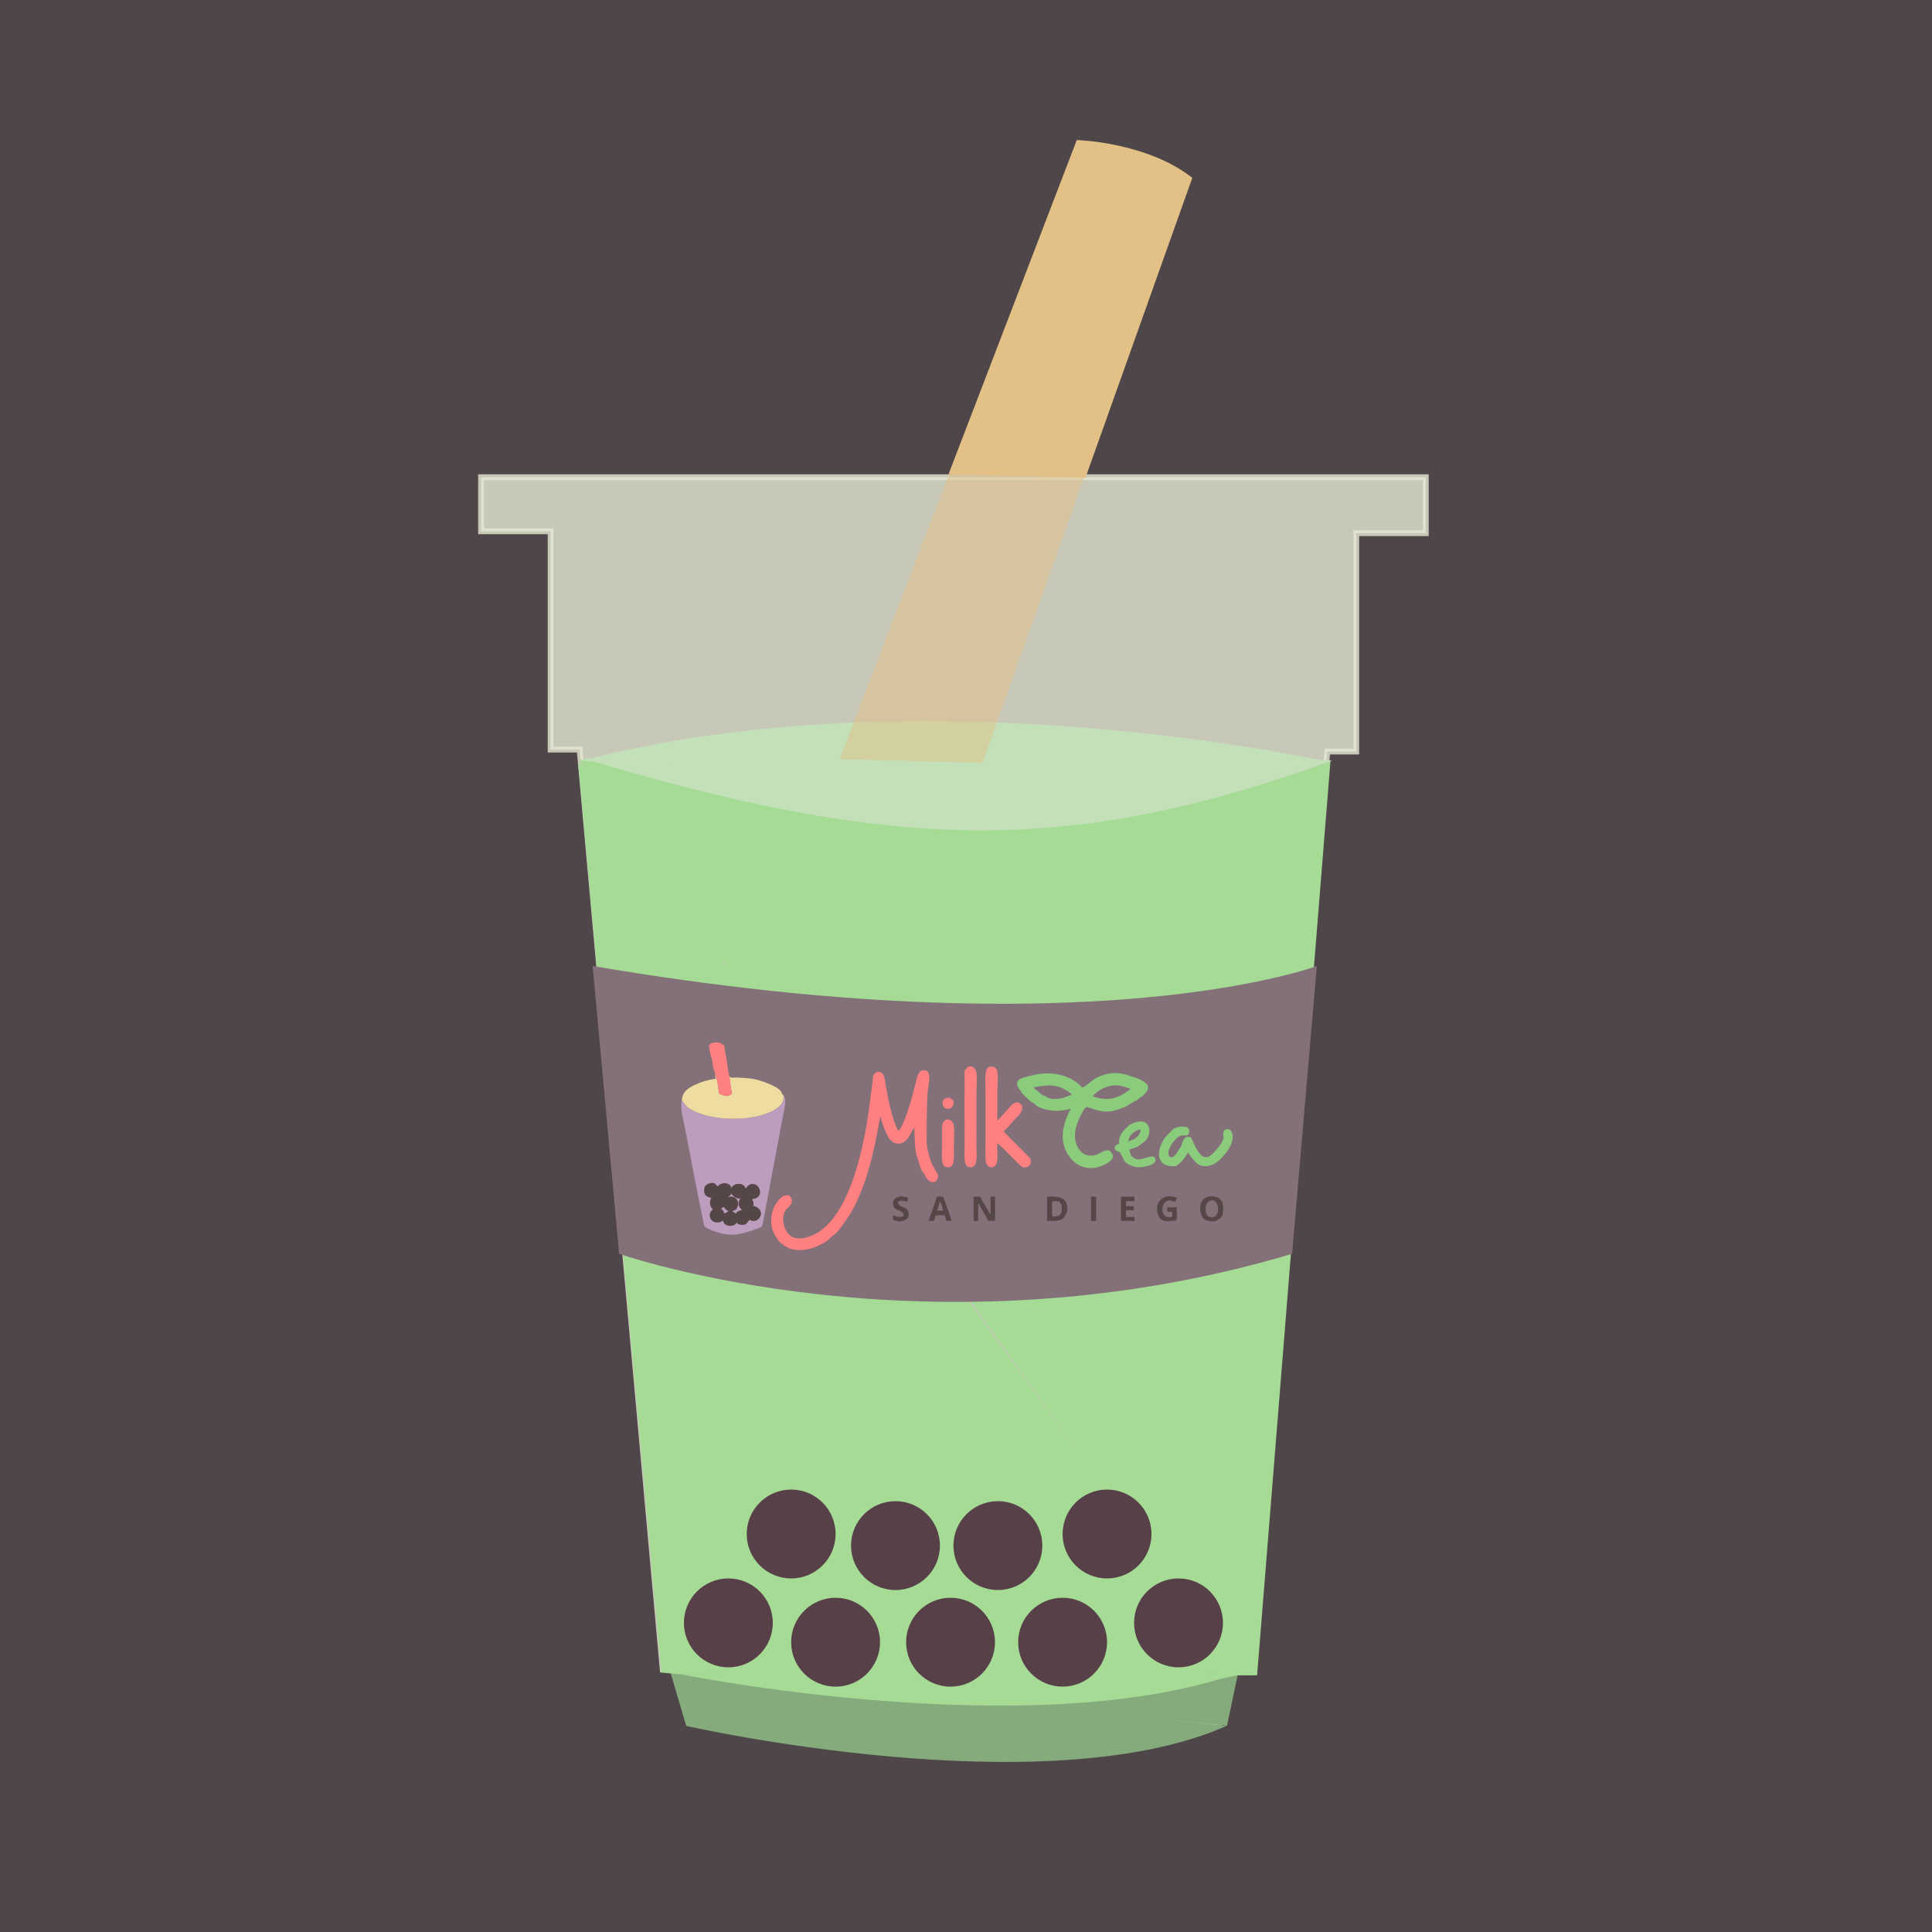 <svg enable-background="new 0 0 1000 1000" height="1000" viewBox="0 0 1000 1000" width="1000" xmlns="http://www.w3.org/2000/svg"><path clip-rule="evenodd" d="m0 0h1000v1000h-1000z" fill="#4f464a" fill-rule="evenodd"/><path d="m352.096 862.572 9 28.498s169.905 42.93 271.905 0l6-28.498h8l39.999-473.572h15v-113h36v-29h-489v28h36v113h15l43 476z" fill="#e6e8d4" opacity=".8" stroke="#e6e8d4" stroke-miterlimit="10" stroke-width="3"/><path d="m345.926 861.922 9.257 31.406s185.056 41.953 279.69 0" fill="#85aa7b"/><path d="m635.094 893.237 6.07-28.832s-100.158 31.942-288.334 0" fill="#85aa7b"/><path d="m352.096 866.572s180.904 36.572 286.904 0" fill="#a5db95"/><path d="m640.676 867.137h10l38-473.573s-113.611 56.901-387-1" fill="#a5db95"/><path d="m351.096 866.572-8.763-.852-43.089-471.015 339.586 468.295-19.958 5.94z" fill="#a5db95"/><path d="m301.676 392.564c160.489 48.103 251.778 50.77 388 1" fill="#c3e0b8"/><path d="m300 394c179-47 388.676.564 388.676.564" fill="#c3e0b8"/><path d="m384.474 503.334-11.405-41.334-43.736-46.666-24.666-20.629-4.667-1.705 22 78.334 30.627 14.666z" fill="#a5db95"/><path d="m627.143 869.806 16.191-3.234-4.334-9.238-11.857 9.238-23.127 7.533z" fill="#a5db95"/><path d="m375.266 484.667v36l27.401 15.333 3.132-32.666-26.875-20.116" fill="#a5db95"/><path clip-rule="evenodd" d="m681.591 500s-116.51 44-374.834 0l13.701 148.98s160.379 55.98 348.324 0" fill="#847079" fill-rule="evenodd"/><circle cx="377" cy="840" fill="#584048" r="23"/><circle cx="432.5" cy="850" fill="#584048" r="23"/><circle cx="492" cy="850" fill="#584048" r="23"/><circle cx="550" cy="850" fill="#584048" r="23"/><circle cx="610" cy="840" fill="#584048" r="23"/><circle cx="573" cy="794" fill="#584048" r="23"/><circle cx="516.5" cy="800" fill="#584048" r="23"/><circle cx="463.5" cy="800" fill="#584048" r="23"/><circle cx="409.5" cy="794" fill="#584048" r="23"/><g clip-rule="evenodd" fill-rule="evenodd"><path d="m368.7 549.847c.411-.023.333.849.584.291.788.966.552 2.954.584 4.675-.589-1.457-.777-3.313-1.168-4.966z" fill="#ff8080"/><path d="m501.027 552.184c2.578-.876 4.092 1.078 4.382 3.213.354 2.628 0 7.861 0 10.516v27.459c0 4.296.952 10.668-2.922 10.81-4.113.149-3.214-5.929-3.214-10.81 0-12.571-.129-22.312 0-34.762.02-1.8-.334-3.634.293-4.965.063-.133.535-.185.584-.293.121-.267.447-1.022.877-1.168z" fill="#ff8080"/><path d="m516.217 591.619c-.418 4.271 1.521 12.399-2.921 12.562-4.143.15-3.214-6.238-3.214-11.102 0-10.352 0-18.814 0-28.627 0-4.75-.819-10.487 1.753-12.269.748.229 1.761-.298 2.629 0 .231.079 1.348 1.222 1.462 1.461 1.019 2.151.291 8.585.291 11.392v14.605c.549.432.733-.468 1.168-.876 1.158-1.084 2.507-2.669 3.799-4.089 1.863-2.05 3.56-4.799 6.426-3.798.467.163.74 1.113 1.46 1.46.392 3.694-2.405 5.47-4.089 7.303-1.415 1.543-2.63 3.063-4.089 4.675-.411.453-1.264.62-1.169 1.46-.045-.036-.262.046-.293 0 .762 1.116 2.104 2.395 3.213 3.506 3.501 3.501 7.194 7.008 10.518 10.224 1.358 3.105-1.277 5.741-4.383 4.382-4.064-4.309-8.252-8.496-12.561-12.562z" fill="#ff8080"/><path d="m479.702 588.698c-.535 3.028.862 8.596 1.753 11.392.66 2.07 1.703 3.784 2.922 6.136.515.994 1.118 1.176 1.168 2.337.052 1.206-.819 2.929-2.045 3.213-1.657.384-2.529-.522-3.505-1.462-.87-.836-1.24-2.028-1.753-2.92-.321-.557-.888-.872-1.169-1.461-.681-1.424-1.221-3.542-1.753-5.259-.411-1.324-.924-2.446-1.167-3.797-.67-3.702-.782-8.548-.877-13.437-2.341 3.634-3.869 8.788-8.764 8.471-3.13-.203-4.599-2.913-5.842-5.55-1.299-2.753-2.256-5.7-2.922-8.472-.824 2.818-1.176 5.729-1.752 8.764-3.248 17.129-8.168 34.158-16.942 46.154-1.493 2.04-3.028 4.219-4.674 5.842-.539.531-1.367.897-2.045 1.462-.657.544-1.093 1.258-1.753 1.751-4.566 3.419-13.125 6.985-20.448 4.09-.359-.142-.946-.578-1.46-.876-.225-.131-.611-.121-.876-.292-.253-.162-.344-.708-.585-.876-.282-.198-.633-.079-.876-.293-1.851-1.625-4.517-5.802-4.966-9.056-.757-5.481.715-9.728 3.213-12.853 1.344-1.683 2.958-3.482 5.843-2.922 1.239 1.283 1.972 1.975 1.168 4.09-.553 1.456-2.834 2.69-3.506 4.382-2.045 5.155.521 11.533 4.382 13.146 4.138 1.727 9.982-.602 13.146-2.629 2.516-1.613 5.294-4.141 7.303-6.719 8.589-11.024 13.366-27.117 16.65-43.525 1.729-8.641 2.728-17.331 4.089-27.751.213-1.621-.072-2.418.584-3.505.583-.964 1.416-1.426 2.338-1.461 3.163-.118 3.307 3.556 3.798 6.427 1.52 8.892 3.208 17.221 6.426 23.953.637-.107 1.155-.934 1.461-1.461.609-1.053 1.205-2.455 1.752-3.797 2.438-5.967 4.011-11.606 5.843-18.987.646-2.598 1.25-6.904 4.09-7.011 4.766-.178 2.676 6.512 2.337 10.224-.464 5.085-.524 8.79-.585 13.437-.487 3.021-.487 8.081-.001 11.101z" fill="#ff8080"/><path d="m405.799 567.374c1.478 2.392.034 7.202-.585 10.516-2.558 13.693-5 26.173-7.595 40.604-.59 3.283-1.555 8.401-2.337 12.27-.325 1.61-.494 3.263-.876 3.797-.833 1.165-3.812 1.874-6.134 2.629-4.142 1.347-8.583 2.538-13.729 1.461-2.893-.605-8.784-2.411-9.932-4.09-.405-.592-.542-2.222-.876-3.797-3.344-15.752-6.418-33.058-9.64-49.076-.373-1.854-.754-3.334-1.168-5.549-.328-1.748-.463-5.052 0-7.013.505 1.306 2.212 3.524 3.505 4.383 1.014.673 1.853 1.113 3.213 1.753 9.833 4.624 26.848 5.134 37.683.877 4.314-1.696 8.725-4.404 8.179-8.764.097-.001.194-.001.292-.001zm-36.515 44.985c-1.948-.393-4.039 1.057-4.381 1.753-.489.994-.578 2.913 0 4.09.438.89 2.396 1.813 3.505 1.752-1.463 1.404-.999 5.008.584 5.842-.49.68-1.103 1.235-1.461 2.045-.969 4.659 4.128 6.135 6.719 3.799.244 3.244 5.64 3.82 7.011 1.168.881 1.388 4.068 1.444 4.966.584.69-.662 1.126-1.48 1.753-2.045 3.056 1.767 6.037-.729 5.843-3.506-.151-2.148-2.04-3.135-4.09-3.797.938-1.228-.692-2.926-.292-3.506 6.233-.119 4.405-8.678-.876-7.594-.271.055-1.145.613-1.461.875-.408.34-.67 1.076-1.167 1.46-.723-3.33-6.228-3.239-7.303-.291-.571-3.069-5.553-3.305-7.011-.876-.937-.458-1.229-1.529-2.339-1.753z" fill="#bd9dbd"/><path d="m491.971 568.25c.074.821 1.229.808 1.461 1.461.738 2.086-.825 4.638-3.506 4.089-2.824-.578-3.275-6.337 2.045-5.55z" fill="#ff8080"/><path d="m479.702 577.597v11.102c-.486-3.021-.486-8.081 0-11.102z" fill="#ff8080"/><path d="m489.343 579.642c2.519-.854 4.09 1.063 4.382 3.213.368 2.724 0 7.957 0 10.517 0 6.058.629 10.676-2.922 10.81-4.078.151-3.213-5.334-3.213-10.224 0-2.224 0-4.605 0-6.72 0-3.316-.314-5.713 1.168-7.01.06-.054.585-.586.585-.586z" fill="#ff8080"/><path d="m627.221 619.078c.757 0 1.91.321 2.629.584 1.106.404 1.759 1.148 2.337 1.753 1.146 1.196 1.173 6.522.292 8.18-.066.125-.537.186-.584.291-.058.127.091.486 0 .584-.229.247-.595.081-.876.293-.157.118-.97 1.012-1.462 1.168-1.521.485-4.528.228-5.841-.584-1.464-.904-3.09-4.387-2.338-7.887.553-2.57 3.017-4.381 5.843-4.382zm-1.168 10.808c6.608 1.992 5.381-11.803-.586-7.887-2.076 1.362-2.03 7.098.586 7.887z" fill="#554747"/><path d="m470.063 619.954c.19 1.069-.633 1.121-.585 2.045-1.529-.207-3.837-1.298-4.674.293.653 2.901 3.831 2.174 4.966 4.09.72 1.212.706 2.896.293 3.797-.371.806-2.54 1.959-4.091 2.044-1.308.073-2.726-.521-3.797-.876 0-.779 0-1.559 0-2.338 1.392.549 4.52 1.699 5.55 0-.549-2.943-3.807-2.136-4.966-4.089-.241-.409-.561-1.432-.584-1.752-.244-3.272 3.632-4.885 7.888-3.214z" fill="#554747"/><path d="m503.948 619.37v12.561" fill="#eedca0"/><path d="m503.948 619.37h3.506c1.344 3.33 3.442 5.905 4.965 9.056.659-.218.114-1.639.294-2.337 0-2.239 0-4.479 0-6.719h2.336v12.561c-1.169 0-2.336 0-3.505 0-1.526-3.147-3.485-5.863-4.967-9.056-.666.405-.108 2.034-.292 2.921v6.135c-.778 0-1.558 0-2.337 0 0-4.187 0-8.374 0-12.561z" fill="#554747"/><path d="m512.713 619.37v6.719" fill="#bd9dbd"/><path d="m541.923 631.931c0-4.187 0-8.374 0-12.561 5.878-.316 10.162.363 10.517 5.55.113 1.677-.446 3.19-1.169 4.382-.518.854-.56.878-1.169 1.461-1.309 1.254-4.934 1.212-8.179 1.168zm2.921-10.224c-.465.434-.345 2.804-.292 4.382.063 1.859-.438 4.576 1.169 3.506 2.789.16 3.988-1.271 3.798-4.09.227-1.785-.564-2.553-1.168-3.506-.878-.389-2.237-.297-3.507-.292z" fill="#554747"/><path d="m564.708 619.37v12.561" fill="#bd9dbd"/><path d="m564.708 619.37h2.629v12.561c-.876 0-1.753 0-2.629 0 0-4.187 0-8.374 0-12.561z" fill="#554747"/><path d="m580.189 619.37v12.561" fill="#bd9dbd"/><path d="m580.189 619.37h7.012v2.337c-1.363 0-2.727 0-4.09 0-.663.311-.11 1.837-.292 2.629h4.09v2.046c-1.266 0-2.532 0-3.798 0-.67.594-.106 2.424-.292 3.504h4.382v2.045c-2.338 0-4.675 0-7.012 0" fill="#554747"/><path d="m608.817 631.64c-2.119.263-5.575 1.025-7.595-.293-1.575-1.028-2.276-3.551-2.337-5.258-.18-5.076 4.288-8.472 10.224-6.135.048.924-.776.977-.584 2.045-1.742-.28-2.465-.818-3.798-.584-4.268.748-4.505 9.868 1.752 8.471.451-.425.259-1.495.293-2.337-.325-.745-2.259.118-2.629-.584 0-.682 0-1.362 0-2.045h4.966c-.166 2.172.35 5.024-.292 6.72z" fill="#554747"/><path d="m374.25 624.628c1.218.438 1.322 1.988 2.921 2.045-.525.741-1.434 1.098-2.336 1.46-.322-.847-.362-1.975-1.46-2.044-.139-.917.785-.773.875-1.461z" fill="#bd9dbd"/><path d="m367.239 540.791c-.178 1.151.654 1.294 1.46 1.461-1.359 1.134-.036 2.168-.584 4.381-.325-1.144-1.231-3.236-.584-4.381-.322-.109-1.111-1.168-.292-1.461z" fill="#ff8080"/><path d="m370.161 556.565c1.275 2.246 1.42 5.829 2.045 9.347.667.789 1.475.566 2.044.878 1.824.993 3.628.346 4.674-.878-.772-2.635-.857-5.959-1.46-8.763.938 1.099 2.531.478 4.382.584 2.924.167 5.948.335 8.763.876 2.278.438 4.938 1.361 7.303 2.338 2.222.917 4.92 2.119 6.426 4.089.18.235.1.604.292.876.366.519.85.882 1.169 1.462-.098 0-.195 0-.292 0 .545 4.359-3.865 7.067-8.179 8.764-10.834 4.257-27.85 3.747-37.683-.877-1.361-.64-2.199-1.08-3.213-1.753-1.293-.858-3-3.077-3.505-4.383.47-4.336 3.494-6.018 6.719-7.594 3.093-1.512 6.93-2.669 10.808-3.213.005-.688-.505-.86-.293-1.753z" fill="#eedca0"/><path d="m516.217 591.619c0-.097 0-.195 0-.293 4.309 4.065 8.496 8.253 12.561 12.562-4.357-3.919-8.204-8.35-12.561-12.269z" fill="#ff8080"/><path d="m519.723 585.776c4.309 4.748 9.129 8.982 13.438 13.729-3.323-3.216-7.017-6.723-10.518-10.224-1.109-1.111-2.451-2.39-3.213-3.506.031.047.248-.035.293.001z" fill="#ff8080"/><path d="m615.244 586.944c-1.1 1.469-2.608.396-4.09.877-1.552.503-2.742 1.891-3.797 3.213-1.177 1.477-4.006 5.629-1.753 7.888 1.771.458 2.455-.898 3.213-1.752.534-.604.888-1.417 1.461-2.337.112-.182.495-.422.584-.585 1.036-1.895 1.486-5.662 3.798-5.842 2.365-.184 2.357 1.775 3.213 3.505 1.132 2.29 3.252 6.7 5.843 7.011s4.559-2.351 5.841-3.797c1.785-2.014 2.742-3.35 3.798-5.843-.394-2.315-.468-4.173 1.169-4.674 2.207-.676 3.338 1.148 3.506 3.505.142 2.024-.816 4.287-1.461 5.551-1.345 2.636-5.042 6.891-7.595 8.472-1.302.805-3.209 1.551-5.258 1.46-.355-.016-1.802-.112-2.922-.584-1.222-.515-2.238-1.832-3.213-2.922-.943-1.051-1.743-2.025-2.63-3.506-1.767 2.713-3.459 5.499-6.426 7.012-3.193.189-5.627-.336-7.011-1.753-.298-.305-1.316-1.963-1.461-2.628-.686-3.162.581-6.277 1.753-8.472.948-1.775 2.097-2.975 3.506-4.382.724-.725 1.096-1.124 1.752-1.753 1.121-1.074 4.607-2.039 7.011-1.168 1.533.07 1.728 2.214 1.169 3.504z" fill="#8bcb7c"/><path d="m377.171 619.662c-.612-.537 1.515-.806 1.169-2.045 1.254 1.277 2.069 2.994 4.966 2.629-1.458 1.465-1.121 5.594 1.168 5.843-1.332.518-2.964.736-3.505 2.044-.842-.132-.914-1.033-2.045-.876.499-.767 1.63-.901 2.337-1.461.122-.983.873-1.668.876-2.628.009-2.377-2.435-4.544-4.966-3.506z" fill="#bd9dbd"/><path d="m488.174 619.37c1.544 4.104 3.071 8.224 4.383 12.561-.877 0-1.754 0-2.631 0-.437-.828-.608-1.922-.876-2.922-1.46 0-2.921 0-4.382 0-.938.426-.766 1.962-1.168 2.922-.974 0-1.947 0-2.921 0 1.523-4.125 3.025-8.27 4.381-12.561zm-1.752 2.629c-.482 1.563-.829 3.261-1.462 4.674h3.214c-.485-1.658-.542-3.742-1.752-4.674z" fill="#554747"/><path d="m368.116 546.633c.548-2.213-.775-3.247.584-4.381-.807-.167-1.638-.31-1.46-1.461.522-.92 2.584-1.518 4.966-1.169.952.14 1.728 1.244 2.629 1.462.072 1.59-.157 3.197.292 4.673.109.359.476.688.584 1.168.759 3.374.488 7.08 1.753 10.225.604 2.804.688 6.128 1.46 8.763-1.045 1.224-2.85 1.871-4.674.878-.569-.312-1.377-.089-2.044-.878-.625-3.518-.77-7.101-2.045-9.347.038-.721.043-1.407-.292-1.753-.032-1.721.204-3.709-.584-4.675-.251.558-.173-.314-.584-.291.008-1.277-.255-2.279-.585-3.214z" fill="#ff8080"/><path d="m560.326 562.992c2.484-1.313 4.351-3.498 7.011-4.966 3.208-1.771 7.741-3.212 13.145-2.338 1.77.286 4.08 1.046 6.135 1.753 1.333.459 2.435.784 3.799 1.461 1.479.734 3.623 2.01 3.796 3.797.124 1.278-.371 1.884-1.169 2.922-.521.678-1.284 1.457-2.044 2.045-.259.199-.647.079-.876.291-.128.119-.16.484-.293.585-.262.2-.646.077-.876.292-.116.109-.17.5-.292.584-.405.28-1.055.334-1.46.585-.84.519-1.191.853-2.338 1.46-.18.097-.674.14-.876.293-.108.081-.19.532-.292.583-.901.459-1.968.789-2.922 1.169-2.03.812-4.354 1.589-6.134 1.753-5.053.465-8.524-1.166-11.976-2.337-1.126.285-1.751 1.627-2.338 2.629-1.475 2.519-3.422 6.832-3.798 10.224-.388 3.51.203 6.439 1.753 8.764 1.694 2.542 4.053 4.133 7.888 3.506 3.093-.506 5.288-3.145 7.595-2.63 1.235.276 2.313 2.377 2.337 2.922.104 2.384-3.993 4.758-8.179 5.843-7.029 1.818-12.354-2.277-14.899-6.135-1.278-1.938-2.719-5.307-2.921-8.764-.323-5.567 1.769-10.765 4.09-15.482-5.231 1.835-12.548 1.486-17.234-1.168-.731-.415-1.304-1.211-2.045-1.753-.271-.198-.643-.074-.877-.292-1.384-1.289-3.8-3.237-5.258-4.966-.199-.238-.087-.657-.291-.877-.652-.7-2.255-2.471-2.045-4.09.277-2.134 2.693-2.758 5.55-3.505 2.696-.704 5.362-1.319 7.303-1.461 10.143-.738 16.625 2.708 21.031 7.303zm-16.358-1.169c-2.899-.127-5.848.543-8.763.876-.022 1.042 1.285 1.406 2.044 2.045.766.646 1.444 1.501 2.337 2.046.43.26.947.332 1.461.584.465.228 1.026.733 1.46.876 4.405 1.443 8.775-.126 12.27-1.752-2.51-2.212-6.234-4.474-10.809-4.675zm34.761 0c-5.612-.517-10.452 2.56-13.146 5.551 3.996 1.718 8.826 1.863 12.27.583 2.766-1.028 5.716-2.847 7.303-4.381-2.143-.646-4.105-1.538-6.427-1.753z" fill="#8bcb7c"/><path d="m584.571 595.125c.236 1.202.527 2.397.876 2.921.465.694 1.995 1.954 3.506 2.044 3.337.2 8.023-3.228 9.056-.292 1.096 3.118-6.053 4.408-8.472 4.383-3.242-.035-6.295-1.813-7.303-2.922-.723-.795-.82-1.66-1.168-2.337-.349-.68-.895-1.199-1.168-2.338-1.143-.652-2.865-.897-2.922-2.336-.052-1.298 1.02-1.665 2.337-2.337-.666-4.424 2.666-7.144 4.966-9.348.896-.857 4.733-2.42 7.012-2.045 3.826.63 4.492 5.232 2.628 8.472-.881 1.531-1.335 1.778-2.921 2.921-.484.349-.979.706-1.461 1.168-.786.755-3.669 1.338-4.966 2.046zm4.966-10.517c-2.639 1.256-5.094 2.694-5.55 6.135 3.145-.944 5.888-2.291 6.428-5.843-.374-.015-.406-.374-.878-.292z" fill="#8bcb7c"/><path d="m371.621 614.112c1.458-2.429 6.44-2.193 7.011.876 1.076-2.948 6.58-3.039 7.303.291.497-.384.76-1.12 1.167-1.46.317-.262 1.19-.82 1.461-.875 5.281-1.084 7.109 7.475.876 7.594-.4.58 1.23 2.278.292 3.506 2.051.662 3.939 1.648 4.09 3.797.194 2.776-2.787 5.272-5.843 3.506-.626.564-1.063 1.383-1.753 2.045-.897.86-4.085.804-4.966-.584-1.371 2.652-6.767 2.076-7.011-1.168-2.591 2.336-7.688.86-6.719-3.799.358-.81.971-1.365 1.461-2.045-1.583-.834-2.048-4.438-.584-5.842-1.109.062-3.068-.862-3.505-1.752-.578-1.177-.489-3.096 0-4.09.342-.696 2.434-2.146 4.381-1.753 1.112.224 1.404 1.295 2.339 1.753zm10.516 9.056c-.004.96-.754 1.645-.876 2.628-.707.56-1.838.694-2.337 1.461 1.131-.157 1.203.744 2.045.876.542-1.308 2.173-1.526 3.505-2.044-2.29-.249-2.626-4.378-1.168-5.843-2.896.365-3.711-1.352-4.966-2.629.346 1.239-1.781 1.508-1.169 2.045 2.531-1.038 4.975 1.129 4.966 3.506zm-8.763 2.921c1.099.069 1.139 1.197 1.46 2.044.903-.362 1.811-.719 2.336-1.46-1.599-.057-1.703-1.607-2.921-2.045-.089.688-1.013.544-.875 1.461z" fill="#554747"/><path d="m368.214 546.929-1.326-5.757 7.946-.088.972 6.305 2.194 13.174-6.187.937z" fill="#ff8080"/></g><path d="m561.881 247.197 55.254-155.138c-23.631-18.639-59.8-19.568-59.8-19.568l-66.365 172.961" fill="#e3c186"/><path d="m508.557 394.808 57.648-161.861c-24.655-19.446-62.391-20.417-62.391-20.417l-69.241 180.457" fill="#e3c186" opacity=".5"/></svg>
